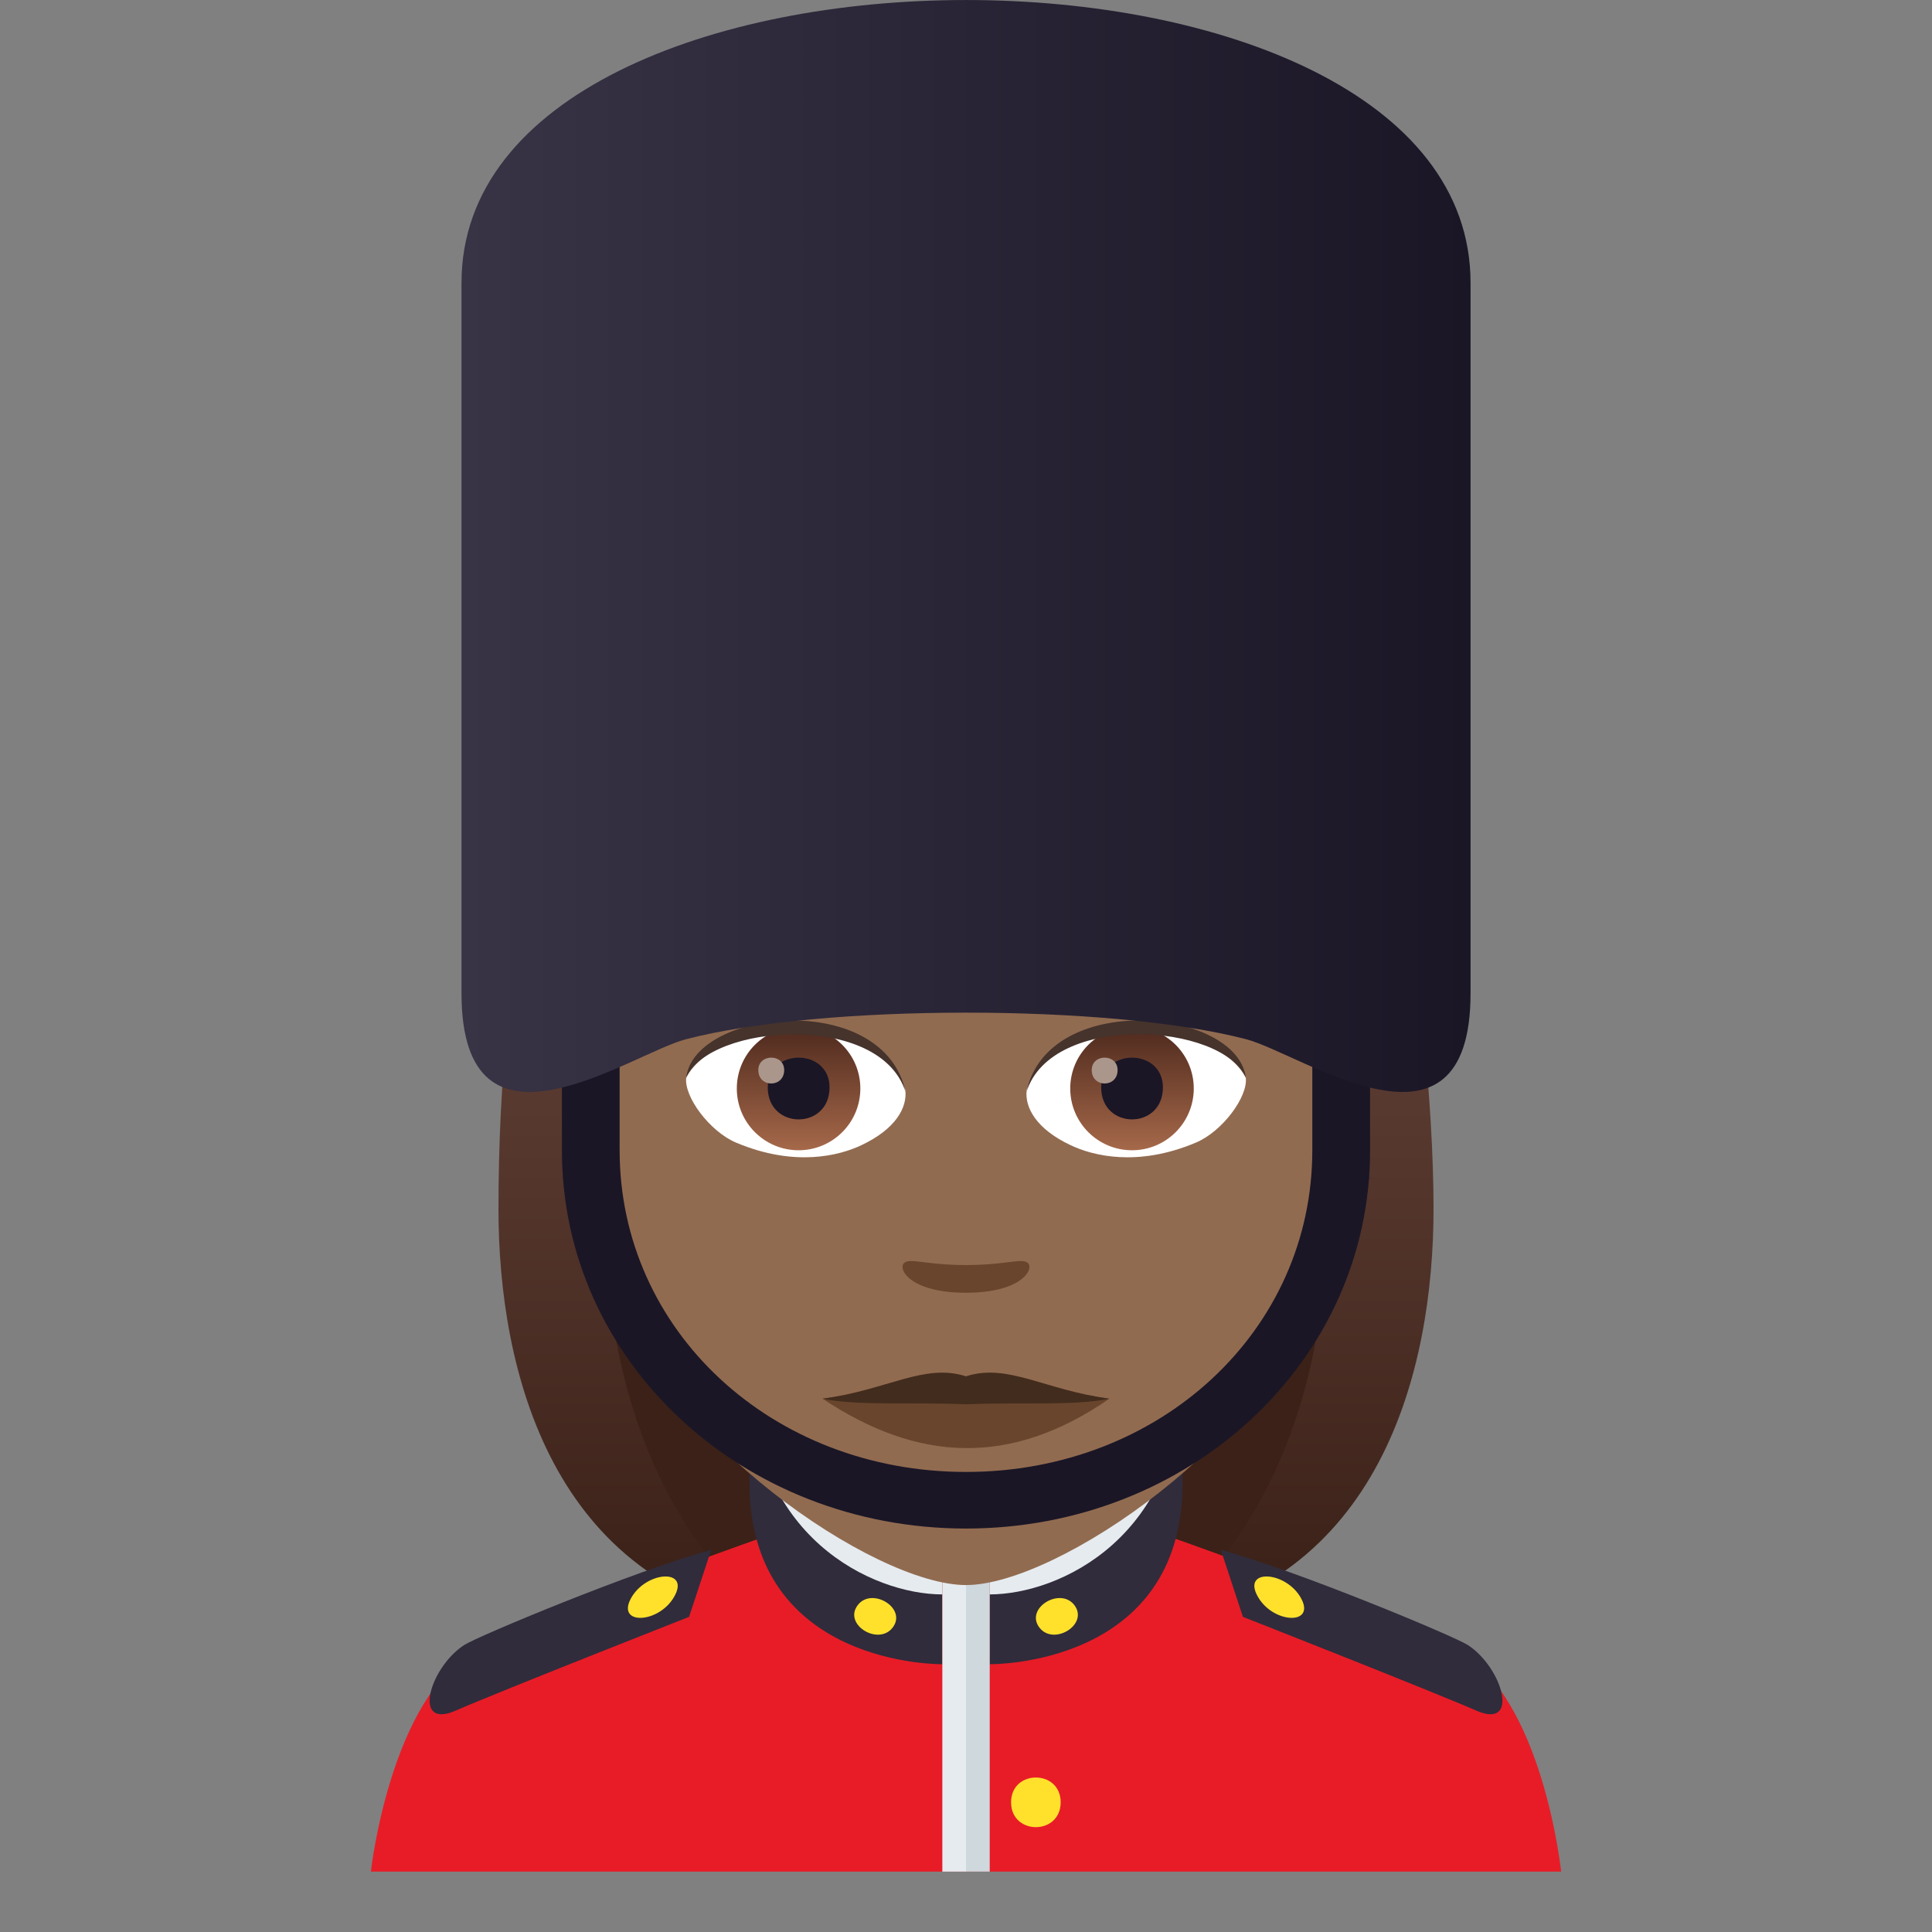 <?xml version="1.0" encoding="utf-8"?>
<!-- Generator: Adobe Illustrator 15.0.0, SVG Export Plug-In . SVG Version: 6.00 Build 0)  -->
<!DOCTYPE svg PUBLIC "-//W3C//DTD SVG 1.1//EN" "http://www.w3.org/Graphics/SVG/1.1/DTD/svg11.dtd">
<svg version="1.1" id="Layer_1" xmlns:x="http://ns.adobe.com/Extensibility/1.0/" xmlns:i="http://ns.adobe.com/AdobeIllustrator/10.0/" xmlns:graph="http://ns.adobe.com/Graphs/1.0/"
	 xmlns="http://www.w3.org/2000/svg" xmlns:xlink="http://www.w3.org/1999/xlink" xmlns:a="http://ns.adobe.com/AdobeSVGViewerExtensions/3.0/"
	 x="0px" y="0px" width="64px" height="64px" viewBox="0 0 64 64" enable-background="new 0 0 64 64" xml:space="preserve">
<rect x="0" y="0" width="64" height="64" fill="#808080" stroke="none"/>
<path fill="#3B2118" d="M38.228,53.752c12.461-4.982,7.57-16.818,7.57-16.818H18.2c0,0-4.889,11.836,7.568,16.818
	c0,0,2.494,0.623,6.23,0.623C35.737,54.375,38.228,53.752,38.228,53.752z"/>
<linearGradient id="SVGID_1_" gradientUnits="userSpaceOnUse" x1="42.857" y1="54.373" x2="42.857" y2="17.096">
	<stop  offset="0.05" style="stop-color:#3B2118"/>
	<stop  offset="0.112" style="stop-color:#40251C"/>
	<stop  offset="0.476" style="stop-color:#58392F"/>
	<stop  offset="0.7" style="stop-color:#614036"/>
	<a:midPointStop  offset="0.05" style="stop-color:#3B2118"/>
	<a:midPointStop  offset="0.4" style="stop-color:#3B2118"/>
	<a:midPointStop  offset="0.7" style="stop-color:#614036"/>
</linearGradient>
<path fill="url(#SVGID_1_)" d="M43.595,38.197c0.963,4.051-0.275,11.992-5.367,15.555c7.477-1.246,9.26-8.305,9.26-13.721
	L43.595,38.197z"/>
<linearGradient id="SVGID_2_" gradientUnits="userSpaceOnUse" x1="1759.673" y1="54.373" x2="1759.673" y2="17.096" gradientTransform="matrix(-1 0 0 1 1780.814 0)">
	<stop  offset="0.05" style="stop-color:#3B2118"/>
	<stop  offset="0.112" style="stop-color:#40251C"/>
	<stop  offset="0.476" style="stop-color:#58392F"/>
	<stop  offset="0.7" style="stop-color:#614036"/>
	<a:midPointStop  offset="0.05" style="stop-color:#3B2118"/>
	<a:midPointStop  offset="0.4" style="stop-color:#3B2118"/>
	<a:midPointStop  offset="0.7" style="stop-color:#614036"/>
</linearGradient>
<path fill="url(#SVGID_2_)" d="M20.405,38.197c-0.963,4.051,0.275,11.992,5.365,15.555c-7.475-1.246-9.258-8.305-9.258-13.721
	L20.405,38.197z"/>
<path fill="#E81C27" d="M15.782,54.641c1.975-1.086,10.156-3.953,10.156-3.953h12.193c0,0,8.174,2.863,10.133,3.949
	C51.116,56.217,51.714,62,51.714,62H12.286C12.286,62,12.923,56.213,15.782,54.641z"/>
<path fill="#302C3B" d="M40.442,51.34l0.732,2.221c0,0,6.256,2.461,7.729,3.105c1.463,0.641,0.873-1.426-0.279-2.172
	C48.194,54.211,42.987,52.035,40.442,51.34z"/>
<path fill="#FFE12C" d="M43.101,52.947c0.482,0.889-0.9,0.844-1.418-0.029C41.103,51.949,42.597,52.025,43.101,52.947z"/>
<path fill="#302C3B" d="M23.56,51.34l-0.734,2.221c0,0-6.254,2.461-7.729,3.105c-1.461,0.641-0.869-1.426,0.279-2.172
	C15.806,54.211,21.015,52.035,23.56,51.34z"/>
<path fill="#FFE12C" d="M20.901,52.947c-0.484,0.889,0.896,0.844,1.418-0.029C22.899,51.949,21.407,52.025,20.901,52.947z"/>
<path fill="#FFE12C" d="M35.136,59.703c0,1.098-1.643,1.098-1.643,0C33.493,58.609,35.136,58.609,35.136,59.703z"/>
<path fill="#302C3B" d="M24.829,49.125c0-0.705,0-2.857,0-3.746h0.906c-0.563,6.85,5.48,6.709,5.48,6.709v3.041
	C31.214,55.129,24.829,55.232,24.829,49.125z"/>
<path fill="#E6EBEF" d="M24.829,45.379h0.906c0,6.533,5.48,6.709,5.48,6.709v0.729C28.923,52.816,24.829,50.934,24.829,45.379z"/>
<path fill="#FFE12C" d="M29.583,53.898c-0.457,0.641-1.643-0.064-1.182-0.709C28.858,52.549,30.044,53.258,29.583,53.898z"/>
<path fill="#302C3B" d="M39.175,49.125c0-0.705,0-2.857,0-3.746h-0.908c0.545,6.773-5.482,6.709-5.482,6.709v3.041
	C32.784,55.129,39.175,55.232,39.175,49.125z"/>
<path fill="#E6EBEF" d="M39.175,45.379h-0.908c0,6.533-5.482,6.709-5.482,6.709v0.729C35.083,52.816,39.175,50.934,39.175,45.379z"
	/>
<path fill="#FFE12C" d="M34.419,53.898c0.457,0.641,1.641-0.064,1.184-0.709C35.144,52.549,33.96,53.258,34.419,53.898z"/>
<rect x="31.216" y="51.816" fill="#E6EBEF" width="0.787" height="10.184"/>
<rect x="31.999" y="51.816" fill="#CFD8DD" width="0.787" height="10.184"/>
<path fill="#916B50" d="M31.999,18.869c-9.039,0-13.393,7.361-12.85,16.829c0.111,1.902,0.643,4.646,1.295,6.998
	c1.355,4.889,8.51,9.811,11.555,9.811s10.199-4.922,11.557-9.811c0.652-2.352,1.182-5.096,1.293-6.998
	C45.394,26.23,41.042,18.869,31.999,18.869z"/>
<path fill="#69452D" d="M34.032,41.824c-0.217-0.15-0.721,0.082-2.033,0.082c-1.311,0-1.816-0.232-2.031-0.082
	c-0.258,0.182,0.15,1,2.031,1C33.878,42.824,34.29,42.006,34.032,41.824z"/>
<path id="Path_1549_" fill="#FFFFFF" d="M29.989,36.098c0.076,0.598-0.33,1.309-1.455,1.838c-0.715,0.34-2.199,0.738-4.152-0.086
	c-0.873-0.369-1.727-1.518-1.65-2.152C23.79,33.701,28.997,33.41,29.989,36.098z"/>
<linearGradient id="Oval_1_" gradientUnits="userSpaceOnUse" x1="-424.397" y1="476.465" x2="-424.397" y2="477.088" gradientTransform="matrix(6.57 0 0 -6.57 2814.78 3168.528)">
	<stop  offset="0" style="stop-color:#A6694A"/>
	<stop  offset="1" style="stop-color:#4F2A1E"/>
	<a:midPointStop  offset="0" style="stop-color:#A6694A"/>
	<a:midPointStop  offset="0.5" style="stop-color:#A6694A"/>
	<a:midPointStop  offset="1" style="stop-color:#4F2A1E"/>
</linearGradient>
<circle id="Oval_198_" fill="url(#Oval_1_)" cx="26.454" cy="36.058" r="2.046"/>
<path id="Path_1548_" fill="#1A1626" d="M25.433,36.021c0,1.414,2.047,1.414,2.047,0C27.479,34.707,25.433,34.707,25.433,36.021z"/>
<path id="Path_1547_" fill="#AB968C" d="M25.12,35.447c0,0.594,0.857,0.594,0.857,0C25.978,34.898,25.12,34.898,25.12,35.447z"/>
<path id="Path_1546_" fill="#45332C" d="M29.999,36.178c-0.832-2.672-6.496-2.275-7.268-0.48
	C23.017,33.398,29.29,32.791,29.999,36.178z"/>
<path id="Path_1545_" fill="#FFFFFF" d="M34.011,36.098c-0.076,0.598,0.33,1.309,1.455,1.838c0.715,0.34,2.199,0.738,4.15-0.086
	c0.877-0.369,1.729-1.518,1.652-2.152C40.21,33.701,35.003,33.41,34.011,36.098z"/>
<linearGradient id="Oval_2_" gradientUnits="userSpaceOnUse" x1="-425.414" y1="476.465" x2="-425.414" y2="477.088" gradientTransform="matrix(6.57 0 0 -6.57 2832.511 3168.528)">
	<stop  offset="0" style="stop-color:#A6694A"/>
	<stop  offset="1" style="stop-color:#4F2A1E"/>
	<a:midPointStop  offset="0" style="stop-color:#A6694A"/>
	<a:midPointStop  offset="0.5" style="stop-color:#A6694A"/>
	<a:midPointStop  offset="1" style="stop-color:#4F2A1E"/>
</linearGradient>
<circle id="Oval_197_" fill="url(#Oval_2_)" cx="37.499" cy="36.058" r="2.046"/>
<path id="Path_1544_" fill="#1A1626" d="M36.478,36.021c0,1.414,2.045,1.414,2.045,0C38.522,34.707,36.478,34.707,36.478,36.021z"/>
<path id="Path_1543_" fill="#AB968C" d="M36.165,35.447c0,0.594,0.857,0.594,0.857,0C37.022,34.898,36.165,34.898,36.165,35.447z"/>
<path id="Path_1542_" fill="#45332C" d="M34.001,36.178c0.832-2.67,6.492-2.287,7.268-0.48
	C40.981,33.398,34.71,32.791,34.001,36.178z"/>
<linearGradient id="SVGID_3_" gradientUnits="userSpaceOnUse" x1="32.001" y1="54.373" x2="32.001" y2="17.093">
	<stop  offset="0.05" style="stop-color:#3B2118"/>
	<stop  offset="0.112" style="stop-color:#40251C"/>
	<stop  offset="0.476" style="stop-color:#58392F"/>
	<stop  offset="0.7" style="stop-color:#614036"/>
	<a:midPointStop  offset="0.05" style="stop-color:#3B2118"/>
	<a:midPointStop  offset="0.4" style="stop-color:#3B2118"/>
	<a:midPointStop  offset="0.7" style="stop-color:#614036"/>
</linearGradient>
<path fill="url(#SVGID_3_)" d="M42.175,20.191c1.031-1.475-7.711-4.586-15.967-2.484c-8.246,1.889-9.695,14.244-9.695,22.325
	c0.672,0.584,2.055-0.875,2.893-1.834c0.34-1.414,0.879-2.869,1.383-4.377c6.191-3.586,13.199-4.43,18.064-8.723
	c-0.623,1.871,2.674,4.227,4.359,8.723c0.547,1.457,1.035,2.918,1.383,4.377c1.375,1.264,1.098,1.861,2.893,1.834
	C47.487,33.197,45.479,19.236,42.175,20.191z"/>
<path fill="#1A1626" d="M43.472,29.898v8.204c0,5.977-5.037,10.658-11.473,10.658c-6.434,0-11.473-4.682-11.473-10.658v-8.204
	h-1.912v8.204c0,7.014,5.992,12.533,13.385,12.533c7.391,0,13.387-5.52,13.387-12.533v-8.204H43.472z"/>
<linearGradient id="SVGID_4_" gradientUnits="userSpaceOnUse" x1="15.288" y1="18.086" x2="48.714" y2="18.086">
	<stop  offset="0" style="stop-color:#383345"/>
	<stop  offset="1" style="stop-color:#1A1626"/>
	<a:midPointStop  offset="0" style="stop-color:#383345"/>
	<a:midPointStop  offset="0.5" style="stop-color:#383345"/>
	<a:midPointStop  offset="1" style="stop-color:#1A1626"/>
</linearGradient>
<path fill="url(#SVGID_4_)" d="M48.714,32.898c0,5.997-5.576,2.018-7.426,1.53c-4.49-1.178-14.078-1.176-18.572,0
	c-1.848,0.488-7.428,4.467-7.428-1.53V9.371c0-12.494,33.426-12.494,33.426,0V32.898z"/>
<path fill="#69452D" d="M36.749,46.334c-3.286,2.27-6.355,2.092-9.5,0C30.517,45.787,33.481,45.787,36.749,46.334z"/>
<path fill="#422C1D" d="M31.999,45.592c-1.386-0.443-2.59,0.449-4.75,0.742c1.165,0.244,3.082,0.107,4.75,0.186
	c1.668-0.078,3.585,0.059,4.75-0.186C34.591,46.041,33.385,45.148,31.999,45.592z"/>
</svg>
